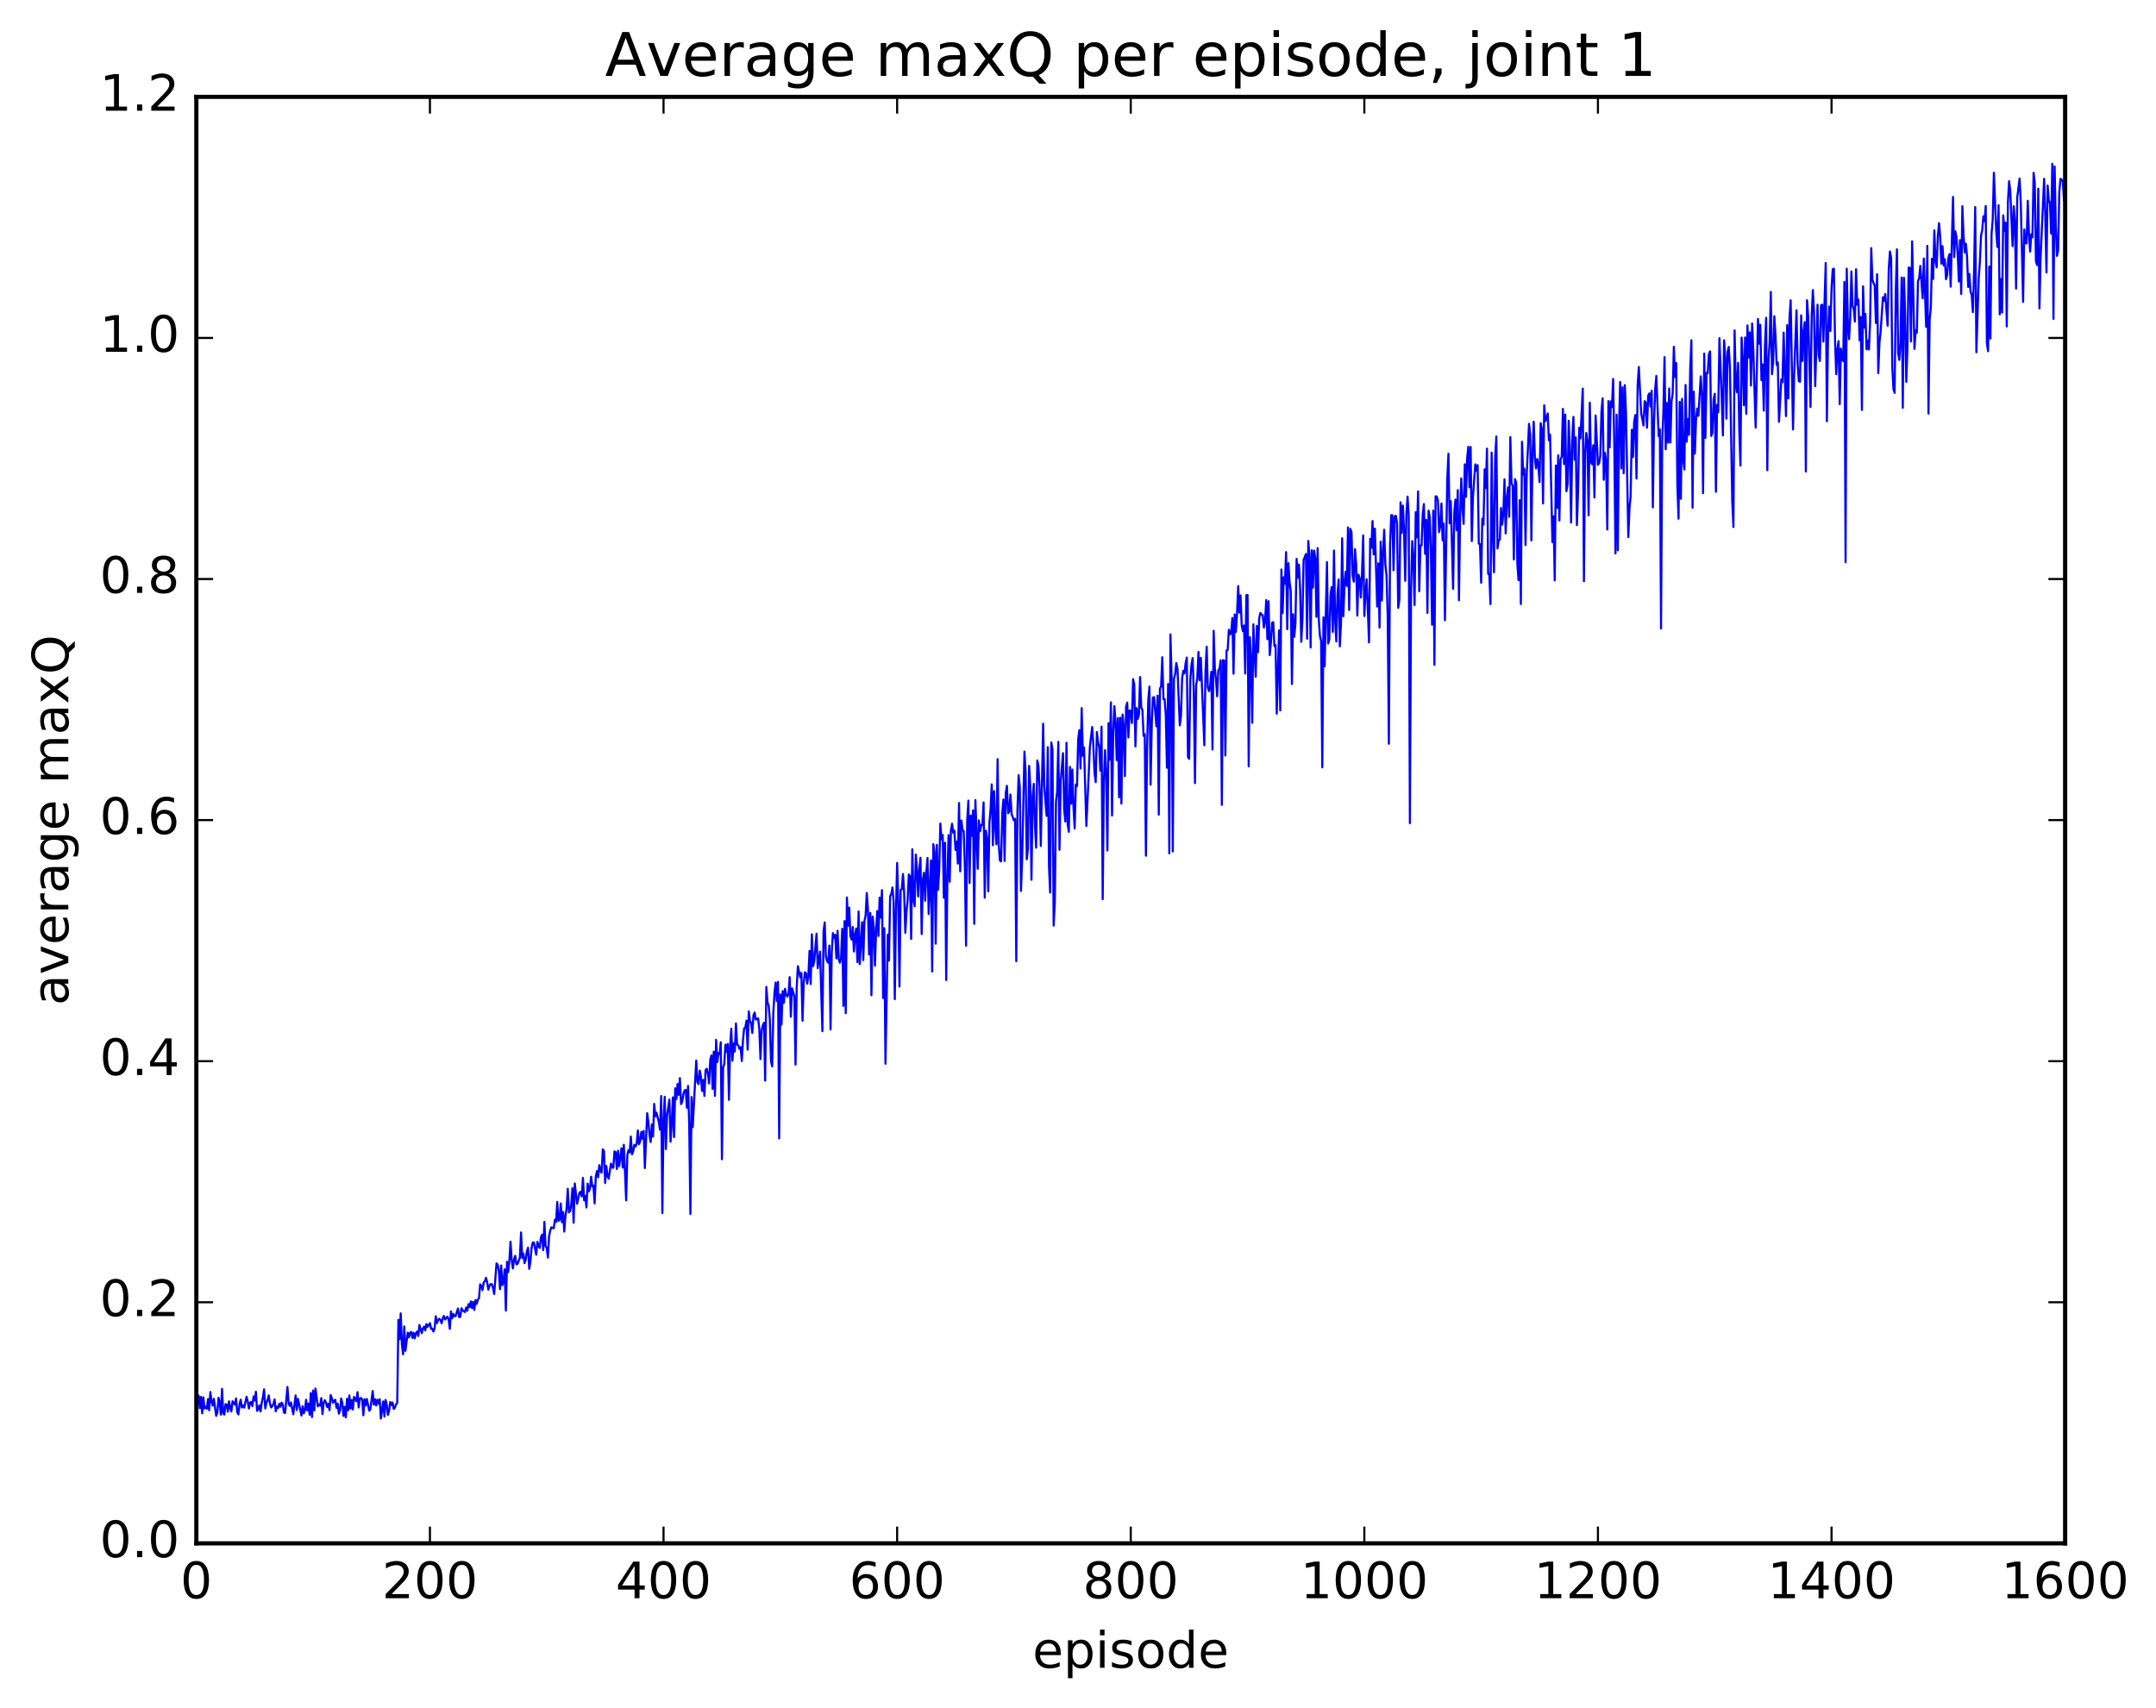 <?xml version="1.0" encoding="utf-8" standalone="no"?>
<!DOCTYPE svg PUBLIC "-//W3C//DTD SVG 1.1//EN"
  "http://www.w3.org/Graphics/SVG/1.1/DTD/svg11.dtd">
<!-- Created with matplotlib (http://matplotlib.org/) -->
<svg height="408pt" version="1.1" viewBox="0 0 515 408" width="515pt" xmlns="http://www.w3.org/2000/svg" xmlns:xlink="http://www.w3.org/1999/xlink">
 <defs>
  <style type="text/css">
*{stroke-linecap:butt;stroke-linejoin:round;stroke-miterlimit:100000;}
  </style>
 </defs>
 <g id="figure_1">
  <g id="patch_1">
   <path d="M 0 408.169 
L 515.768 408.169 
L 515.768 0 
L 0 0 
z
" style="fill:#ffffff;"/>
  </g>
  <g id="axes_1">
   <g id="patch_2">
    <path d="M 46.898 368.742 
L 493.298 368.742 
L 493.298 23.142 
L 46.898 23.142 
z
" style="fill:#ffffff;"/>
   </g>
   <g id="line2d_1">
    <path clip-path="url(#pb6bb9b3b5a)" d="M 46.898 336.006 
L 47.176 333.373 
L 47.456 333.452 
L 47.734 336.446 
L 48.014 333.756 
L 48.292 337.679 
L 48.572 333.855 
L 48.85 336.529 
L 49.13 336.102 
L 49.408 336.557 
L 49.688 334.263 
L 49.967 336.93 
L 50.245 332.582 
L 50.525 334.811 
L 50.803 335.826 
L 51.083 334.213 
L 51.641 338.275 
L 51.919 337.462 
L 52.199 333.955 
L 52.477 335.082 
L 52.757 338.004 
L 53.035 331.829 
L 53.315 337.713 
L 53.593 337.974 
L 53.873 335.489 
L 54.151 335.585 
L 54.431 337.277 
L 54.709 334.81 
L 54.989 336.386 
L 55.267 337.23 
L 55.547 334.796 
L 56.105 335.602 
L 56.383 334.14 
L 56.663 337.403 
L 56.941 337.942 
L 57.221 335.462 
L 57.499 334.41 
L 57.779 336.288 
L 58.057 335.795 
L 58.337 336.299 
L 58.895 333.716 
L 59.173 334.813 
L 59.453 336.521 
L 59.731 335.138 
L 60.011 334.952 
L 60.289 335.927 
L 60.569 333.644 
L 60.847 334.59 
L 61.127 332.504 
L 61.406 337.084 
L 61.684 336.787 
L 61.964 335.784 
L 62.242 337.221 
L 62.522 335.112 
L 62.8 333.881 
L 63.08 331.953 
L 63.358 336.494 
L 63.638 335.122 
L 63.916 334.506 
L 64.195 333.388 
L 64.475 335.303 
L 64.754 336.282 
L 65.032 335.977 
L 65.311 335.443 
L 65.591 334.345 
L 65.87 337.205 
L 66.148 336.056 
L 66.427 336.405 
L 66.707 335.395 
L 66.986 336.105 
L 67.264 335.124 
L 67.543 335.518 
L 67.823 337.482 
L 68.102 337.608 
L 68.659 331.389 
L 68.939 335.326 
L 69.218 335.898 
L 69.496 335.071 
L 70.055 337.905 
L 70.612 333.405 
L 70.891 336.882 
L 71.171 334.236 
L 72.007 338.203 
L 72.287 335.961 
L 72.566 337.661 
L 72.844 336.895 
L 73.124 334.437 
L 73.403 336.959 
L 73.681 335.35 
L 73.96 338.036 
L 74.24 332.846 
L 74.519 338.566 
L 74.797 332.227 
L 75.076 336.949 
L 75.356 331.762 
L 75.913 336.003 
L 76.192 335.568 
L 76.472 335.846 
L 76.751 334.054 
L 77.029 337.858 
L 77.308 335.162 
L 77.588 334.555 
L 77.867 335.106 
L 78.145 336.165 
L 78.424 335.413 
L 78.704 336.925 
L 78.983 333.322 
L 79.261 334.028 
L 79.54 335.151 
L 79.82 334.679 
L 80.099 334.453 
L 80.377 336.374 
L 80.656 335.367 
L 80.936 337.753 
L 81.215 336.99 
L 81.493 334.137 
L 81.772 335.247 
L 82.052 338.296 
L 82.331 336.138 
L 82.609 338.628 
L 82.888 334.201 
L 83.168 336.942 
L 83.447 333.402 
L 83.725 336.547 
L 84.004 334.483 
L 84.284 336.756 
L 84.562 333.764 
L 85.121 334.768 
L 85.4 332.621 
L 85.678 336.28 
L 85.957 334.14 
L 86.237 334.01 
L 86.516 334.381 
L 86.794 338.135 
L 87.073 334.297 
L 87.353 335.808 
L 87.632 334.259 
L 88.189 337.036 
L 88.469 336.703 
L 89.026 332.353 
L 89.305 335.589 
L 89.585 334.306 
L 89.864 335.804 
L 90.142 334.436 
L 90.421 335.36 
L 90.701 334.321 
L 90.98 338.931 
L 91.537 334.84 
L 91.817 338.434 
L 92.096 334.474 
L 92.374 335.546 
L 92.653 338.053 
L 92.933 337.079 
L 93.212 334.974 
L 93.49 335.72 
L 93.769 335.085 
L 94.049 336.629 
L 94.328 336.302 
L 94.606 335.509 
L 94.885 335.237 
L 95.165 315.344 
L 95.444 319.976 
L 95.722 313.788 
L 96.001 321.273 
L 96.281 323.569 
L 96.559 316.917 
L 96.838 322.745 
L 97.397 318.41 
L 97.675 319.512 
L 97.954 318.398 
L 98.234 318.236 
L 98.513 319.65 
L 98.791 318.438 
L 99.07 319.749 
L 99.35 318.529 
L 99.629 318.137 
L 99.907 319.19 
L 100.186 316.576 
L 100.745 318.521 
L 101.023 317.389 
L 101.302 316.958 
L 101.582 317.858 
L 101.861 316.345 
L 102.139 317.019 
L 102.698 316.127 
L 102.977 317.509 
L 103.255 317.43 
L 103.534 318.135 
L 103.814 317.365 
L 104.093 314.481 
L 104.371 316.115 
L 104.65 315.401 
L 104.93 315.086 
L 105.209 315.386 
L 105.487 316.159 
L 105.766 314.896 
L 106.046 314.42 
L 106.325 315.259 
L 106.882 314.583 
L 107.162 315.2 
L 107.441 317.497 
L 107.719 313.324 
L 107.999 314.975 
L 108.278 313.938 
L 108.556 314.468 
L 108.835 314.436 
L 109.394 312.631 
L 109.672 314.665 
L 109.951 314.617 
L 110.231 312.577 
L 110.51 313.075 
L 111.067 313.471 
L 111.347 312.392 
L 111.626 313.155 
L 111.904 311.599 
L 112.183 312.294 
L 112.463 310.936 
L 112.742 312.54 
L 113.02 311.032 
L 113.299 312.967 
L 113.579 310.621 
L 113.858 311.527 
L 114.136 310.561 
L 114.415 310.141 
L 114.695 306.855 
L 114.974 307.258 
L 115.252 308.228 
L 115.531 306.393 
L 115.811 306.141 
L 116.09 305.301 
L 116.368 306.327 
L 116.647 308.117 
L 116.927 307.185 
L 117.206 306.789 
L 117.484 306.838 
L 117.763 307.673 
L 118.043 309.166 
L 118.6 301.861 
L 118.879 302.146 
L 119.159 303.613 
L 119.438 308.025 
L 119.716 302.357 
L 119.996 307.058 
L 120.275 306.083 
L 120.553 303.277 
L 120.832 313.131 
L 121.112 301.479 
L 121.391 303.916 
L 121.669 301.159 
L 121.948 296.673 
L 122.228 301.102 
L 122.507 303.06 
L 122.785 300.927 
L 123.064 300.05 
L 123.344 302.049 
L 123.623 301.964 
L 124.18 300.521 
L 124.46 294.463 
L 124.739 300.517 
L 125.017 299.474 
L 125.296 301.788 
L 125.576 300.937 
L 125.855 298.989 
L 126.133 298.091 
L 126.412 303.161 
L 126.692 301.456 
L 126.971 298.167 
L 127.249 296.889 
L 127.528 296.849 
L 128.087 299.784 
L 128.365 296.705 
L 128.644 297.662 
L 128.923 298.168 
L 129.202 295.659 
L 129.482 295.003 
L 129.761 298.687 
L 130.04 291.935 
L 130.319 297.711 
L 130.597 298.169 
L 130.876 300.477 
L 131.155 295.346 
L 131.435 293.979 
L 131.714 293.239 
L 132.272 293.472 
L 132.55 291.422 
L 132.829 291.951 
L 133.108 287.175 
L 133.387 291.705 
L 133.667 291.447 
L 133.946 287.536 
L 134.225 292.009 
L 134.504 289.59 
L 134.782 294.25 
L 135.061 290.503 
L 135.34 288.771 
L 135.619 284.018 
L 135.899 289.646 
L 136.178 289.335 
L 136.457 287.703 
L 136.736 283.893 
L 137.014 292.139 
L 137.293 282.758 
L 137.851 287.605 
L 138.41 284.994 
L 138.689 284.744 
L 138.968 285.851 
L 139.246 281.423 
L 139.525 286.773 
L 139.804 285.714 
L 140.083 288.489 
L 140.363 282.793 
L 140.642 284.656 
L 140.921 283.996 
L 141.2 281.14 
L 141.478 283.413 
L 141.757 283.278 
L 142.036 287.512 
L 142.315 281.146 
L 142.595 279.804 
L 142.874 281.287 
L 143.153 278.4 
L 143.431 279.795 
L 143.71 280.157 
L 143.989 274.611 
L 144.268 274.998 
L 144.548 282.647 
L 144.827 278.567 
L 145.106 280.969 
L 145.385 281.629 
L 145.942 278.017 
L 146.221 278.96 
L 146.5 279.006 
L 146.78 275.094 
L 147.059 275.287 
L 147.338 279.302 
L 147.617 274.935 
L 147.895 278.629 
L 148.453 274.333 
L 148.732 278.968 
L 149.012 273.513 
L 149.57 286.777 
L 149.849 275.953 
L 150.127 274.792 
L 150.406 275.342 
L 150.685 271.553 
L 150.964 275.78 
L 151.244 275.1 
L 151.523 273.523 
L 151.802 273.926 
L 152.081 273.264 
L 152.359 270.09 
L 152.638 273.355 
L 152.917 272.67 
L 153.196 270.423 
L 153.476 272.056 
L 153.755 270.194 
L 154.034 279.076 
L 154.591 265.957 
L 154.87 268.004 
L 155.149 271.109 
L 155.429 272.85 
L 155.708 268.664 
L 155.987 271.56 
L 156.266 263.742 
L 156.544 266.714 
L 156.823 265.86 
L 157.381 268.129 
L 157.661 269.923 
L 157.94 261.864 
L 158.219 289.828 
L 158.498 267.641 
L 158.776 262.046 
L 159.055 274.539 
L 159.334 266.547 
L 159.893 262.714 
L 160.172 272.786 
L 160.451 268.522 
L 160.73 262.183 
L 161.008 271.667 
L 161.287 260.026 
L 161.566 262.576 
L 161.845 258.986 
L 162.125 261.586 
L 162.404 257.584 
L 162.683 263.795 
L 162.962 263.202 
L 163.24 261.455 
L 163.519 260.536 
L 163.798 260.393 
L 164.077 264.676 
L 164.357 259.445 
L 164.636 268.989 
L 164.915 290.026 
L 165.194 262.102 
L 165.472 269.28 
L 166.03 258.525 
L 166.31 253.389 
L 166.589 258.529 
L 166.868 259.007 
L 167.147 255.792 
L 167.425 257.227 
L 167.704 260.662 
L 167.983 258.031 
L 168.262 261.83 
L 168.542 255.636 
L 168.821 255.345 
L 169.1 256.579 
L 169.379 258.873 
L 169.657 253.227 
L 169.936 252.153 
L 170.215 260.152 
L 170.494 251.267 
L 170.774 261.823 
L 171.053 248.44 
L 171.332 253.762 
L 171.611 251.628 
L 171.889 251.847 
L 172.168 249.019 
L 172.447 276.965 
L 172.726 254.987 
L 173.006 254.207 
L 173.285 249.582 
L 173.564 251.315 
L 173.843 249.425 
L 174.121 262.775 
L 174.4 250.024 
L 174.679 245.777 
L 174.958 253.396 
L 175.238 249.305 
L 175.517 251.238 
L 175.796 244.529 
L 176.075 249.552 
L 176.353 249.777 
L 176.632 250.598 
L 176.911 250.185 
L 177.19 253.508 
L 177.47 248.611 
L 177.749 245.705 
L 178.028 245.597 
L 178.306 243.847 
L 178.585 250.8 
L 178.864 241.64 
L 179.143 243.945 
L 179.423 244.441 
L 179.702 246.795 
L 179.981 242.549 
L 180.26 241.908 
L 180.538 243.593 
L 181.096 243.302 
L 181.375 245.896 
L 181.655 253.048 
L 181.934 246.186 
L 182.213 244.965 
L 182.492 244.357 
L 182.77 258.173 
L 183.049 235.803 
L 183.328 239.461 
L 183.607 240.256 
L 183.887 243.524 
L 184.166 253.581 
L 184.445 254.781 
L 184.724 241.933 
L 185.002 237.209 
L 185.281 234.767 
L 185.56 239.184 
L 185.839 234.587 
L 186.119 271.979 
L 186.398 237.603 
L 186.677 244.783 
L 186.956 236.803 
L 187.234 239.599 
L 187.513 236.257 
L 187.792 237.621 
L 188.071 238.133 
L 188.351 237.537 
L 188.63 233.462 
L 188.909 242.917 
L 189.188 236.136 
L 189.745 238.016 
L 190.024 254.35 
L 190.304 235.999 
L 190.583 230.832 
L 191.141 233.494 
L 191.419 232.455 
L 191.698 243.876 
L 191.977 234.913 
L 192.256 232.307 
L 192.536 232.521 
L 192.815 235.016 
L 193.094 233.161 
L 193.373 227.185 
L 193.651 235.11 
L 193.93 223.236 
L 194.209 230.841 
L 194.488 229.701 
L 195.047 223.076 
L 195.326 231.33 
L 195.883 227.356 
L 196.441 246.37 
L 196.72 222.44 
L 197 220.385 
L 197.279 228.567 
L 197.558 229.597 
L 197.837 230.033 
L 198.115 225.916 
L 198.394 245.944 
L 198.673 227.534 
L 198.952 222.942 
L 199.232 224.148 
L 199.511 223.352 
L 199.79 228.973 
L 200.069 222.389 
L 200.347 229.084 
L 200.626 230.019 
L 200.905 228.851 
L 201.185 221.899 
L 201.464 240.336 
L 201.743 220.075 
L 202.022 242.077 
L 202.3 214.429 
L 202.579 221.158 
L 202.858 216.875 
L 203.137 223.636 
L 203.417 224.493 
L 203.696 221.484 
L 203.975 227.333 
L 204.254 223.288 
L 204.532 221.836 
L 204.811 229.873 
L 205.09 217.773 
L 205.369 230.343 
L 205.928 220.326 
L 206.207 229.39 
L 206.486 220.041 
L 206.764 218.773 
L 207.043 213.363 
L 207.322 217.342 
L 207.601 228.06 
L 207.881 218.132 
L 208.16 237.784 
L 208.439 219.002 
L 208.718 221.459 
L 208.996 230.717 
L 209.275 222.198 
L 209.554 217.673 
L 209.833 223.609 
L 210.113 214.459 
L 210.392 219.229 
L 210.671 212.675 
L 210.95 238.453 
L 211.228 221.773 
L 211.507 254.154 
L 212.065 223.308 
L 212.345 229.511 
L 212.624 214.102 
L 212.903 213.602 
L 213.181 212.047 
L 213.46 215.408 
L 213.739 238.722 
L 214.018 217.718 
L 214.298 206.178 
L 214.577 215.593 
L 214.856 235.708 
L 215.135 212.632 
L 215.413 212.464 
L 215.692 208.808 
L 215.971 213.23 
L 216.25 222.871 
L 216.53 217.855 
L 216.809 215.032 
L 217.088 208.922 
L 217.367 209.377 
L 217.645 224.351 
L 217.924 202.905 
L 218.203 214.935 
L 218.482 216.508 
L 218.762 204.168 
L 219.041 207.993 
L 219.32 214.166 
L 219.599 207.424 
L 219.877 204.936 
L 220.156 223.17 
L 220.435 210.335 
L 220.714 208.494 
L 220.994 215.191 
L 221.273 208.406 
L 221.552 204.986 
L 221.831 218.364 
L 222.388 205.558 
L 222.667 232.11 
L 222.946 201.693 
L 223.226 203.456 
L 223.505 225.468 
L 223.784 201.858 
L 224.062 212.609 
L 224.341 207.992 
L 224.62 196.757 
L 224.899 200.535 
L 225.179 199.499 
L 225.458 214.498 
L 225.737 201.353 
L 226.016 234.144 
L 226.294 210.44 
L 226.573 199.538 
L 226.852 210.65 
L 227.131 198.546 
L 227.411 196.813 
L 227.69 198.949 
L 227.969 198.44 
L 228.248 203.075 
L 228.526 201.068 
L 228.805 206.335 
L 229.084 191.857 
L 229.363 208.192 
L 229.643 196.063 
L 229.922 198.316 
L 230.201 198.583 
L 230.48 207.15 
L 230.758 225.945 
L 231.037 195.905 
L 231.316 191.28 
L 231.595 210.968 
L 231.875 194.874 
L 232.154 199.714 
L 232.433 193.585 
L 232.712 220.72 
L 232.99 191.149 
L 233.548 207.565 
L 233.827 196.004 
L 234.107 198.617 
L 234.386 197.109 
L 234.665 197.1 
L 234.944 191.724 
L 235.222 214.469 
L 235.501 198.456 
L 235.78 200.34 
L 236.06 212.943 
L 236.339 196.639 
L 236.618 193.191 
L 236.897 187.407 
L 237.175 201.947 
L 237.454 189.032 
L 237.733 197.47 
L 238.012 201.701 
L 238.292 181.373 
L 238.571 201.963 
L 238.85 205.602 
L 239.129 205.802 
L 239.407 194.373 
L 239.686 191.03 
L 239.965 205.699 
L 240.244 189.438 
L 240.524 187.749 
L 240.803 194.314 
L 241.082 193.818 
L 241.361 189.84 
L 241.639 194.482 
L 242.197 196.034 
L 242.476 195.629 
L 242.756 229.646 
L 243.035 193.619 
L 243.314 185.211 
L 243.593 188.094 
L 243.871 212.861 
L 244.15 205.578 
L 244.708 179.568 
L 244.988 184.555 
L 245.267 205.311 
L 245.546 202.716 
L 245.825 182.98 
L 246.103 187.93 
L 246.382 210.193 
L 246.661 190.349 
L 246.94 187.267 
L 247.22 197.35 
L 247.499 202.533 
L 247.778 181.689 
L 248.056 182.986 
L 248.335 188.302 
L 248.614 202.101 
L 249.173 172.914 
L 249.452 187.905 
L 250.01 194.933 
L 250.288 178.517 
L 250.567 207.022 
L 250.846 213.246 
L 251.125 177.388 
L 251.405 179.155 
L 251.684 221.155 
L 251.963 215.513 
L 252.242 191.494 
L 252.52 189.192 
L 252.799 177.247 
L 253.078 203.028 
L 253.357 186.788 
L 253.916 179.957 
L 254.195 193.345 
L 254.474 196.286 
L 254.752 177.472 
L 255.031 196.908 
L 255.31 198.745 
L 255.589 183.235 
L 255.869 192.018 
L 256.147 183.866 
L 256.426 192.994 
L 256.705 197.915 
L 256.985 187.437 
L 257.264 187.827 
L 257.543 176.663 
L 257.822 174.454 
L 258.101 183.601 
L 258.38 169.181 
L 258.659 180.573 
L 258.938 178.585 
L 259.495 197.329 
L 260.053 185.124 
L 260.332 178.435 
L 260.89 173.704 
L 261.17 178.184 
L 261.449 184.667 
L 261.728 186.867 
L 262.007 174.896 
L 262.286 177.422 
L 262.565 178.455 
L 262.844 184.165 
L 263.123 173.618 
L 263.401 214.846 
L 263.68 186.817 
L 263.959 179.217 
L 264.238 185.317 
L 264.517 203.193 
L 264.796 172.779 
L 265.075 181.523 
L 265.354 167.809 
L 265.634 194.835 
L 265.913 174.96 
L 266.192 168.712 
L 266.471 172.604 
L 266.75 181.617 
L 267.029 171.573 
L 267.308 190.503 
L 267.587 171.465 
L 267.865 191.977 
L 268.144 170.718 
L 268.423 173.445 
L 268.702 185.414 
L 268.981 168.856 
L 269.26 167.868 
L 269.539 176.18 
L 269.818 169.748 
L 270.098 169.834 
L 270.377 172.741 
L 270.656 162.275 
L 270.935 163.525 
L 271.214 178.324 
L 271.493 169.188 
L 271.772 171.764 
L 272.05 170.689 
L 272.329 161.753 
L 272.608 169.029 
L 272.887 169.594 
L 273.166 175.823 
L 273.445 175.433 
L 273.724 204.449 
L 274.003 178.582 
L 274.283 167.386 
L 274.562 164.041 
L 274.841 187.478 
L 275.12 173.054 
L 275.399 166.668 
L 275.678 166.549 
L 276.236 173.528 
L 276.514 166.215 
L 276.793 194.632 
L 277.072 164.537 
L 277.351 164.019 
L 277.63 157.033 
L 277.909 167.017 
L 278.188 167.025 
L 278.467 170.7 
L 278.747 183.434 
L 279.026 163.428 
L 279.305 203.88 
L 279.584 151.578 
L 279.863 161.998 
L 280.142 203.417 
L 280.421 162.122 
L 280.7 161.12 
L 280.978 158.411 
L 281.257 159.734 
L 281.815 173.316 
L 282.094 171.026 
L 282.373 162.035 
L 282.652 160.274 
L 282.932 160.891 
L 283.211 158.447 
L 283.49 157.103 
L 283.769 180.85 
L 284.048 181.305 
L 284.327 162.29 
L 284.606 158.8 
L 284.885 157.238 
L 285.163 165.575 
L 285.442 187.103 
L 285.721 163.636 
L 286 162.081 
L 286.279 155.761 
L 286.558 162.529 
L 286.837 157.178 
L 287.675 178.061 
L 287.954 160.526 
L 288.233 154.509 
L 288.512 164.27 
L 288.791 165.125 
L 289.07 163.935 
L 289.349 160.507 
L 289.627 179.067 
L 289.906 150.707 
L 290.185 159.71 
L 290.464 162.412 
L 290.743 166.365 
L 291.022 160.144 
L 291.301 159.786 
L 291.58 157.756 
L 291.86 192.302 
L 292.139 157.726 
L 292.418 157.793 
L 292.697 180.497 
L 292.976 155.454 
L 293.255 155.265 
L 293.534 150.461 
L 293.812 151.595 
L 294.091 151.159 
L 294.37 147.653 
L 294.649 160.963 
L 294.928 146.806 
L 295.207 150.984 
L 295.486 146.595 
L 295.765 140.029 
L 296.045 146.364 
L 296.324 142.262 
L 296.603 149.368 
L 296.882 150.786 
L 297.161 149.44 
L 297.44 160.931 
L 297.719 142.174 
L 297.998 142.164 
L 298.276 183.079 
L 298.555 152.236 
L 298.834 157.442 
L 299.113 172.701 
L 299.392 149.155 
L 299.95 161.695 
L 300.229 149.543 
L 300.509 155.804 
L 300.788 147.688 
L 301.067 146.432 
L 301.346 146.85 
L 301.625 146.97 
L 301.904 149.938 
L 302.183 148.401 
L 302.462 143.36 
L 302.74 152.713 
L 303.019 143.649 
L 303.298 156.523 
L 303.577 153.526 
L 303.856 148.793 
L 304.135 148.647 
L 304.414 154.355 
L 304.693 154.144 
L 304.973 170.515 
L 305.531 150.599 
L 305.81 169.73 
L 306.089 136.069 
L 306.368 146.468 
L 306.647 137.929 
L 306.925 139.476 
L 307.204 131.906 
L 307.483 150.33 
L 307.762 134.547 
L 308.041 139.096 
L 308.32 141.187 
L 308.599 163.426 
L 308.878 146.759 
L 309.158 152.143 
L 309.437 148.991 
L 309.716 133.529 
L 309.995 138.014 
L 310.274 134.889 
L 310.553 140.578 
L 310.832 153.336 
L 311.111 147.939 
L 311.389 133.804 
L 311.947 132.36 
L 312.226 152.607 
L 312.505 129.241 
L 312.784 132.738 
L 313.063 154.695 
L 313.342 131.468 
L 313.622 140.383 
L 313.901 131.551 
L 314.18 133.405 
L 314.459 147.369 
L 314.738 130.951 
L 315.017 148.036 
L 315.296 151.987 
L 315.575 153.146 
L 315.853 183.332 
L 316.132 147.487 
L 316.411 159.186 
L 316.969 134.296 
L 317.248 153.747 
L 317.527 152.77 
L 317.807 142.231 
L 318.086 140.258 
L 318.365 150.956 
L 318.644 131.541 
L 318.923 148.259 
L 319.202 153.26 
L 319.481 142.012 
L 319.76 138.451 
L 320.038 154.421 
L 320.317 149.103 
L 320.596 128.606 
L 320.875 147.241 
L 321.154 139.767 
L 321.433 136.608 
L 321.712 139.994 
L 321.991 126.015 
L 322.271 145.737 
L 322.55 126.368 
L 322.829 127.124 
L 323.108 137.526 
L 323.387 138.974 
L 323.666 131.2 
L 323.945 134.816 
L 324.224 147.064 
L 324.502 137.311 
L 324.781 138.25 
L 325.06 142.751 
L 325.339 137.052 
L 325.618 127.925 
L 325.897 147.182 
L 326.176 141.627 
L 326.455 138.399 
L 327.014 153.476 
L 327.293 128.747 
L 327.572 130.881 
L 327.851 124.488 
L 328.13 132.464 
L 328.409 126.301 
L 328.966 144.916 
L 329.245 134.589 
L 329.524 149.931 
L 329.803 129.394 
L 330.082 143.46 
L 330.361 131.907 
L 330.64 126.574 
L 330.92 134.881 
L 331.199 137.486 
L 331.478 147.134 
L 331.757 177.69 
L 332.036 130.399 
L 332.315 123.086 
L 332.594 123.106 
L 332.873 136.239 
L 333.151 123.377 
L 333.43 123.233 
L 333.709 124.97 
L 333.988 145.234 
L 334.267 143.323 
L 334.546 120.016 
L 334.825 127.343 
L 335.104 120.802 
L 335.384 126.762 
L 335.663 138.78 
L 335.942 122.787 
L 336.221 118.647 
L 336.5 123.437 
L 336.779 196.675 
L 337.058 140.672 
L 337.337 129.288 
L 337.615 133.617 
L 337.894 144.555 
L 338.173 122.372 
L 338.452 128.387 
L 338.731 117.399 
L 339.01 141.252 
L 339.289 130.322 
L 339.568 130.34 
L 339.848 122.767 
L 340.127 120.424 
L 340.406 132.327 
L 340.685 124.216 
L 340.964 146.423 
L 341.243 122.008 
L 341.522 123.465 
L 341.8 132.117 
L 342.079 149.256 
L 342.358 122.012 
L 342.637 158.836 
L 342.916 118.591 
L 343.195 118.605 
L 343.474 119.63 
L 343.753 127.127 
L 344.033 125.686 
L 344.312 120.3 
L 344.591 129.088 
L 344.87 125.089 
L 345.149 148.182 
L 345.707 114.487 
L 345.986 108.393 
L 346.264 125.042 
L 346.543 119.737 
L 347.101 140.701 
L 347.38 122.464 
L 347.659 119.359 
L 347.938 126.667 
L 348.217 117.098 
L 348.497 143.415 
L 348.776 123.489 
L 349.055 114.287 
L 349.334 121.109 
L 349.613 125.167 
L 349.892 110.937 
L 350.171 118.709 
L 350.45 109.537 
L 350.728 106.771 
L 351.007 116.425 
L 351.286 106.788 
L 351.565 129.278 
L 351.844 118.617 
L 352.402 110.946 
L 352.682 112.482 
L 352.961 111.121 
L 353.24 129.877 
L 353.519 130.005 
L 353.798 139.223 
L 354.077 123.906 
L 354.356 125.365 
L 354.635 112.132 
L 354.913 116.616 
L 355.192 107.185 
L 355.471 137.104 
L 355.75 137.125 
L 356.029 144.331 
L 356.308 108.147 
L 356.587 126.948 
L 356.866 136.722 
L 357.146 109.219 
L 357.425 104.284 
L 357.704 131.025 
L 357.983 129.1 
L 358.262 128.944 
L 358.541 121.386 
L 358.82 125.337 
L 359.099 122.842 
L 359.377 114.52 
L 359.656 127.442 
L 359.935 119.131 
L 360.214 116.449 
L 360.493 123.478 
L 360.772 104.442 
L 361.051 115.443 
L 361.33 116.07 
L 361.61 133.667 
L 361.889 114.473 
L 362.168 115.327 
L 362.447 134.635 
L 362.726 138.617 
L 363.005 119.504 
L 363.284 144.316 
L 363.562 105.552 
L 363.841 113.416 
L 364.12 111.989 
L 364.399 130.213 
L 364.678 113.554 
L 365.236 101.259 
L 365.515 103.914 
L 365.795 129.108 
L 366.074 108.515 
L 366.353 100.756 
L 366.632 109.441 
L 366.911 111.917 
L 367.19 109.656 
L 367.469 111.241 
L 367.748 115.186 
L 368.026 101.106 
L 368.305 102.556 
L 368.584 120.272 
L 368.863 96.826 
L 369.142 100.611 
L 369.421 100.046 
L 369.7 98.789 
L 369.979 105.185 
L 370.259 103.83 
L 370.817 129.524 
L 371.096 123.358 
L 371.375 138.657 
L 371.654 111.213 
L 371.933 121.353 
L 372.212 108.782 
L 372.49 124.347 
L 372.769 109.837 
L 373.048 109.042 
L 373.327 97.697 
L 373.606 110.861 
L 373.885 99.044 
L 374.164 117.372 
L 374.443 115.718 
L 374.723 100.546 
L 375.002 108.139 
L 375.281 124.839 
L 375.56 104.849 
L 375.839 99.605 
L 376.118 109.824 
L 376.397 104.515 
L 376.675 125.457 
L 376.954 117.073 
L 377.233 102.173 
L 377.512 104.728 
L 378.07 92.851 
L 378.349 138.86 
L 378.628 108.338 
L 378.908 103.456 
L 379.187 105.611 
L 379.466 123.112 
L 379.745 96.207 
L 380.024 110.456 
L 380.303 110.903 
L 380.582 106.402 
L 380.861 118.851 
L 381.139 99.262 
L 381.697 111.035 
L 381.976 110.681 
L 382.255 108.965 
L 382.534 98.451 
L 382.813 95.165 
L 383.092 114.637 
L 383.372 108.182 
L 383.651 110.431 
L 383.93 126.514 
L 384.209 95.839 
L 384.488 106.889 
L 384.767 95.898 
L 385.046 97.248 
L 385.325 90.544 
L 385.603 106.056 
L 385.882 132.22 
L 386.161 99.093 
L 386.44 131.473 
L 386.719 102.871 
L 386.998 91.263 
L 387.277 111.916 
L 387.557 92.531 
L 387.836 113.078 
L 388.115 92.01 
L 388.394 98.535 
L 388.952 128.312 
L 389.231 121.462 
L 389.51 118.596 
L 389.788 102.687 
L 390.067 109.189 
L 390.346 100.816 
L 390.625 99.167 
L 390.904 114.336 
L 391.183 92.093 
L 391.462 87.672 
L 392.021 98.655 
L 392.579 101.652 
L 392.858 95.841 
L 393.137 96.221 
L 393.416 102.189 
L 393.695 94.545 
L 393.974 93.982 
L 394.252 97.119 
L 394.531 93.343 
L 394.81 121.23 
L 395.089 101.099 
L 395.368 92.954 
L 395.647 89.818 
L 396.205 104.226 
L 396.485 102.574 
L 396.764 150.169 
L 397.043 105.394 
L 397.322 98.662 
L 397.601 85.328 
L 397.88 107.344 
L 398.159 96.277 
L 398.438 105.749 
L 398.716 92.82 
L 398.995 105.718 
L 399.274 95.862 
L 399.553 93.948 
L 399.832 82.852 
L 400.111 90.075 
L 400.39 86.729 
L 400.67 115.921 
L 400.949 123.931 
L 401.228 96.004 
L 401.507 119.158 
L 401.786 95.312 
L 402.065 109.817 
L 402.344 112.169 
L 402.623 91.969 
L 402.901 105.528 
L 403.18 100.129 
L 403.459 103.866 
L 403.738 88.065 
L 404.017 81.301 
L 404.296 121.294 
L 404.575 93.574 
L 404.854 108.37 
L 405.134 100.171 
L 405.413 97.62 
L 405.692 99.343 
L 406.25 89.929 
L 406.529 94.467 
L 406.808 117.818 
L 407.087 84.471 
L 407.365 104.61 
L 407.644 89.08 
L 407.923 89.195 
L 408.202 84.597 
L 408.481 83.946 
L 408.76 104.156 
L 409.039 103.377 
L 409.318 95.466 
L 409.598 94.087 
L 409.877 117.49 
L 410.156 96.74 
L 410.435 98.46 
L 410.714 80.798 
L 411.272 95.324 
L 411.55 104.044 
L 411.829 81.297 
L 412.108 85.314 
L 412.387 100.018 
L 412.666 84.118 
L 412.945 82.897 
L 413.224 87.793 
L 413.783 119.838 
L 414.062 125.912 
L 414.341 78.934 
L 414.62 91.65 
L 414.899 93.697 
L 415.178 86.698 
L 415.457 102.613 
L 415.736 111.21 
L 416.014 80.66 
L 416.293 85.946 
L 416.572 96.829 
L 416.851 80.63 
L 417.13 98.866 
L 417.409 77.762 
L 417.688 85.402 
L 417.967 79.421 
L 418.247 92.116 
L 418.526 77.294 
L 418.805 83.614 
L 419.363 102.153 
L 419.921 76.199 
L 420.2 82.125 
L 420.478 77.606 
L 420.757 90.83 
L 421.036 87.073 
L 421.315 98.104 
L 421.594 82.667 
L 421.873 75.935 
L 422.152 112.339 
L 422.432 86.149 
L 422.711 81.716 
L 422.99 69.743 
L 423.269 89.403 
L 423.548 86.495 
L 423.827 75.545 
L 424.106 80.172 
L 424.385 87.207 
L 424.663 86.589 
L 424.942 100.778 
L 425.5 90.664 
L 425.779 91.299 
L 426.058 79.473 
L 426.616 99.415 
L 426.896 77.696 
L 427.175 95.16 
L 427.454 75.933 
L 427.733 71.747 
L 428.291 102.607 
L 428.57 89.44 
L 429.127 74.13 
L 429.406 87.125 
L 429.685 91.068 
L 429.964 91.205 
L 430.243 75.345 
L 430.522 86.251 
L 430.801 79.445 
L 431.08 76.965 
L 431.36 112.651 
L 431.639 71.727 
L 431.918 75.652 
L 432.476 97.235 
L 432.755 75.639 
L 433.034 69.292 
L 433.312 74.558 
L 433.591 92.258 
L 434.149 72.801 
L 434.428 84.778 
L 434.707 86.235 
L 434.986 72.947 
L 435.265 72.787 
L 435.545 81.607 
L 436.103 62.84 
L 436.382 100.64 
L 436.661 79.682 
L 436.94 73.234 
L 437.219 79.11 
L 437.498 68.762 
L 437.776 64.33 
L 438.055 64.184 
L 438.334 81.497 
L 438.613 89.388 
L 438.892 83.48 
L 439.171 81.502 
L 439.45 96.554 
L 439.729 83.299 
L 440.009 85.574 
L 440.288 86.281 
L 440.567 67.339 
L 440.846 134.337 
L 441.125 64.198 
L 441.404 77.357 
L 441.683 81.039 
L 441.962 75.811 
L 442.24 64.849 
L 442.519 73.157 
L 442.798 73.816 
L 443.077 76.83 
L 443.356 64.328 
L 443.635 72.808 
L 443.914 71.594 
L 444.193 81.29 
L 444.473 75.734 
L 444.752 97.949 
L 445.031 68.396 
L 445.31 78.288 
L 445.589 75.002 
L 445.868 83.455 
L 446.147 81.391 
L 446.425 83.493 
L 446.704 77.084 
L 446.983 59.279 
L 447.262 66.922 
L 447.82 68.275 
L 448.099 77.185 
L 448.378 65.506 
L 448.658 89.139 
L 448.937 81.902 
L 449.216 79.293 
L 449.774 71.018 
L 450.053 71.855 
L 450.332 70.249 
L 450.889 77.821 
L 451.168 64.178 
L 451.447 60.079 
L 451.726 61.561 
L 452.005 87.668 
L 452.284 92.931 
L 452.563 93.865 
L 452.842 69.451 
L 453.122 59.576 
L 453.401 84.308 
L 453.68 85.983 
L 453.959 81.867 
L 454.238 66.3 
L 454.517 97.432 
L 454.796 66.361 
L 455.075 74.639 
L 455.353 91.216 
L 455.632 82.729 
L 455.911 63.931 
L 456.19 63.98 
L 456.469 81.581 
L 456.748 57.67 
L 457.307 83.364 
L 457.586 78.917 
L 457.865 79.498 
L 458.144 67.149 
L 458.423 66.467 
L 458.702 63.536 
L 459.26 71.268 
L 459.538 61.768 
L 460.096 78.085 
L 460.375 58.737 
L 460.654 98.809 
L 460.933 76.354 
L 461.212 73.52 
L 461.491 61.814 
L 461.771 66.638 
L 462.05 55.041 
L 462.329 62.264 
L 462.608 63.876 
L 462.887 56.513 
L 463.166 53.304 
L 463.445 56.445 
L 463.724 62.998 
L 464.002 58.807 
L 464.281 63.42 
L 464.56 61.937 
L 464.839 66.699 
L 465.118 65.692 
L 465.397 61.716 
L 465.676 60.721 
L 465.955 68.504 
L 466.514 47.049 
L 466.793 61.418 
L 467.072 55.286 
L 467.351 56.708 
L 467.63 60.731 
L 467.909 67.251 
L 468.188 57.362 
L 468.466 70.227 
L 468.745 49.261 
L 469.024 56.16 
L 469.303 60.271 
L 469.582 58.225 
L 469.861 61.224 
L 470.14 68.559 
L 470.42 65.46 
L 470.699 69.685 
L 470.978 70.469 
L 471.257 74.569 
L 471.536 64.99 
L 471.815 49.465 
L 472.094 84.148 
L 472.651 66.489 
L 472.93 62.61 
L 473.209 56.281 
L 473.488 54.997 
L 473.767 51.685 
L 474.046 52.823 
L 474.325 49.212 
L 474.604 81.973 
L 474.884 83.906 
L 475.163 63.701 
L 475.442 80.871 
L 475.721 55.835 
L 476 52.44 
L 476.279 41.272 
L 476.837 55.169 
L 477.115 59.021 
L 477.394 49.038 
L 477.673 75.104 
L 477.952 66.671 
L 478.231 74.67 
L 478.51 51.46 
L 478.789 55.151 
L 479.068 53.195 
L 479.348 77.993 
L 479.627 48.392 
L 479.906 43.291 
L 480.185 45.539 
L 480.743 58.8 
L 481.022 49.266 
L 481.3 53.299 
L 481.579 68.922 
L 481.858 47.149 
L 482.416 42.653 
L 482.695 48.244 
L 483.253 72.119 
L 483.533 54.827 
L 483.812 58.112 
L 484.091 58.136 
L 484.37 47.976 
L 484.649 55.752 
L 484.928 60.108 
L 485.207 55.981 
L 485.486 56.681 
L 485.764 41.284 
L 486.043 43.688 
L 486.322 62.435 
L 486.601 63.327 
L 486.88 45.078 
L 487.159 73.69 
L 487.438 61.369 
L 488.276 42.721 
L 488.555 51.515 
L 488.834 65.074 
L 489.113 44.325 
L 489.392 47.78 
L 489.671 48.629 
L 489.95 55.795 
L 490.228 39.121 
L 490.507 76.188 
L 490.786 39.77 
L 491.065 53.832 
L 491.344 61.128 
L 491.623 59.875 
L 491.902 45.886 
L 492.182 42.73 
L 492.461 42.906 
L 492.74 43.408 
L 493.019 47.76 
L 493.019 47.76 
" style="fill:none;stroke:#0000ff;stroke-linecap:square;stroke-width:0.5;"/>
   </g>
   <g id="patch_3">
    <path d="M 46.898 368.742 
L 46.898 23.142 
" style="fill:none;stroke:#000000;stroke-linecap:square;stroke-linejoin:miter;"/>
   </g>
   <g id="patch_4">
    <path d="M 493.298 368.742 
L 493.298 23.142 
" style="fill:none;stroke:#000000;stroke-linecap:square;stroke-linejoin:miter;"/>
   </g>
   <g id="patch_5">
    <path d="M 46.898 368.742 
L 493.298 368.742 
" style="fill:none;stroke:#000000;stroke-linecap:square;stroke-linejoin:miter;"/>
   </g>
   <g id="patch_6">
    <path d="M 46.898 23.142 
L 493.298 23.142 
" style="fill:none;stroke:#000000;stroke-linecap:square;stroke-linejoin:miter;"/>
   </g>
   <g id="matplotlib.axis_1">
    <g id="xtick_1">
     <g id="line2d_2">
      <defs>
       <path d="M 0 0 
L 0 -4 
" id="mdf751719fb" style="stroke:#000000;stroke-width:0.5;"/>
      </defs>
      <g>
       <use style="stroke:#000000;stroke-width:0.5;" x="46.898" xlink:href="#mdf751719fb" y="368.742"/>
      </g>
     </g>
     <g id="line2d_3">
      <defs>
       <path d="M 0 0 
L 0 4 
" id="m2e37ea81b2" style="stroke:#000000;stroke-width:0.5;"/>
      </defs>
      <g>
       <use style="stroke:#000000;stroke-width:0.5;" x="46.898" xlink:href="#m2e37ea81b2" y="23.142"/>
      </g>
     </g>
     <g id="text_1">
      <!-- 0 -->
      <defs>
       <path d="M 31.781 66.406 
Q 24.172 66.406 20.328 58.906 
Q 16.5 51.422 16.5 36.375 
Q 16.5 21.391 20.328 13.891 
Q 24.172 6.391 31.781 6.391 
Q 39.453 6.391 43.281 13.891 
Q 47.125 21.391 47.125 36.375 
Q 47.125 51.422 43.281 58.906 
Q 39.453 66.406 31.781 66.406 
M 31.781 74.219 
Q 44.047 74.219 50.516 64.516 
Q 56.984 54.828 56.984 36.375 
Q 56.984 17.969 50.516 8.266 
Q 44.047 -1.422 31.781 -1.422 
Q 19.531 -1.422 13.062 8.266 
Q 6.594 17.969 6.594 36.375 
Q 6.594 54.828 13.062 64.516 
Q 19.531 74.219 31.781 74.219 
" id="BitstreamVeraSans-Roman-30"/>
      </defs>
      <g transform="translate(43.08 381.86)scale(0.12 -0.12)">
       <use xlink:href="#BitstreamVeraSans-Roman-30"/>
      </g>
     </g>
    </g>
    <g id="xtick_2">
     <g id="line2d_4">
      <g>
       <use style="stroke:#000000;stroke-width:0.5;" x="102.698" xlink:href="#mdf751719fb" y="368.742"/>
      </g>
     </g>
     <g id="line2d_5">
      <g>
       <use style="stroke:#000000;stroke-width:0.5;" x="102.698" xlink:href="#m2e37ea81b2" y="23.142"/>
      </g>
     </g>
     <g id="text_2">
      <!-- 200 -->
      <defs>
       <path d="M 19.188 8.297 
L 53.609 8.297 
L 53.609 0 
L 7.328 0 
L 7.328 8.297 
Q 12.938 14.109 22.625 23.891 
Q 32.328 33.688 34.812 36.531 
Q 39.547 41.844 41.422 45.531 
Q 43.312 49.219 43.312 52.781 
Q 43.312 58.594 39.234 62.25 
Q 35.156 65.922 28.609 65.922 
Q 23.969 65.922 18.812 64.312 
Q 13.672 62.703 7.812 59.422 
L 7.812 69.391 
Q 13.766 71.781 18.938 73 
Q 24.125 74.219 28.422 74.219 
Q 39.75 74.219 46.484 68.547 
Q 53.219 62.891 53.219 53.422 
Q 53.219 48.922 51.531 44.891 
Q 49.859 40.875 45.406 35.406 
Q 44.188 33.984 37.641 27.219 
Q 31.109 20.453 19.188 8.297 
" id="BitstreamVeraSans-Roman-32"/>
      </defs>
      <g transform="translate(91.245 381.86)scale(0.12 -0.12)">
       <use xlink:href="#BitstreamVeraSans-Roman-32"/>
       <use x="63.623" xlink:href="#BitstreamVeraSans-Roman-30"/>
       <use x="127.246" xlink:href="#BitstreamVeraSans-Roman-30"/>
      </g>
     </g>
    </g>
    <g id="xtick_3">
     <g id="line2d_6">
      <g>
       <use style="stroke:#000000;stroke-width:0.5;" x="158.498" xlink:href="#mdf751719fb" y="368.742"/>
      </g>
     </g>
     <g id="line2d_7">
      <g>
       <use style="stroke:#000000;stroke-width:0.5;" x="158.498" xlink:href="#m2e37ea81b2" y="23.142"/>
      </g>
     </g>
     <g id="text_3">
      <!-- 400 -->
      <defs>
       <path d="M 37.797 64.312 
L 12.891 25.391 
L 37.797 25.391 
z
M 35.203 72.906 
L 47.609 72.906 
L 47.609 25.391 
L 58.016 25.391 
L 58.016 17.188 
L 47.609 17.188 
L 47.609 0 
L 37.797 0 
L 37.797 17.188 
L 4.891 17.188 
L 4.891 26.703 
z
" id="BitstreamVeraSans-Roman-34"/>
      </defs>
      <g transform="translate(147.045 381.86)scale(0.12 -0.12)">
       <use xlink:href="#BitstreamVeraSans-Roman-34"/>
       <use x="63.623" xlink:href="#BitstreamVeraSans-Roman-30"/>
       <use x="127.246" xlink:href="#BitstreamVeraSans-Roman-30"/>
      </g>
     </g>
    </g>
    <g id="xtick_4">
     <g id="line2d_8">
      <g>
       <use style="stroke:#000000;stroke-width:0.5;" x="214.298" xlink:href="#mdf751719fb" y="368.742"/>
      </g>
     </g>
     <g id="line2d_9">
      <g>
       <use style="stroke:#000000;stroke-width:0.5;" x="214.298" xlink:href="#m2e37ea81b2" y="23.142"/>
      </g>
     </g>
     <g id="text_4">
      <!-- 600 -->
      <defs>
       <path d="M 33.016 40.375 
Q 26.375 40.375 22.484 35.828 
Q 18.609 31.297 18.609 23.391 
Q 18.609 15.531 22.484 10.953 
Q 26.375 6.391 33.016 6.391 
Q 39.656 6.391 43.531 10.953 
Q 47.406 15.531 47.406 23.391 
Q 47.406 31.297 43.531 35.828 
Q 39.656 40.375 33.016 40.375 
M 52.594 71.297 
L 52.594 62.312 
Q 48.875 64.062 45.094 64.984 
Q 41.312 65.922 37.594 65.922 
Q 27.828 65.922 22.672 59.328 
Q 17.531 52.734 16.797 39.406 
Q 19.672 43.656 24.016 45.922 
Q 28.375 48.188 33.594 48.188 
Q 44.578 48.188 50.953 41.516 
Q 57.328 34.859 57.328 23.391 
Q 57.328 12.156 50.688 5.359 
Q 44.047 -1.422 33.016 -1.422 
Q 20.359 -1.422 13.672 8.266 
Q 6.984 17.969 6.984 36.375 
Q 6.984 53.656 15.188 63.938 
Q 23.391 74.219 37.203 74.219 
Q 40.922 74.219 44.703 73.484 
Q 48.484 72.75 52.594 71.297 
" id="BitstreamVeraSans-Roman-36"/>
      </defs>
      <g transform="translate(202.845 381.86)scale(0.12 -0.12)">
       <use xlink:href="#BitstreamVeraSans-Roman-36"/>
       <use x="63.623" xlink:href="#BitstreamVeraSans-Roman-30"/>
       <use x="127.246" xlink:href="#BitstreamVeraSans-Roman-30"/>
      </g>
     </g>
    </g>
    <g id="xtick_5">
     <g id="line2d_10">
      <g>
       <use style="stroke:#000000;stroke-width:0.5;" x="270.098" xlink:href="#mdf751719fb" y="368.742"/>
      </g>
     </g>
     <g id="line2d_11">
      <g>
       <use style="stroke:#000000;stroke-width:0.5;" x="270.098" xlink:href="#m2e37ea81b2" y="23.142"/>
      </g>
     </g>
     <g id="text_5">
      <!-- 800 -->
      <defs>
       <path d="M 31.781 34.625 
Q 24.75 34.625 20.719 30.859 
Q 16.703 27.094 16.703 20.516 
Q 16.703 13.922 20.719 10.156 
Q 24.75 6.391 31.781 6.391 
Q 38.812 6.391 42.859 10.172 
Q 46.922 13.969 46.922 20.516 
Q 46.922 27.094 42.891 30.859 
Q 38.875 34.625 31.781 34.625 
M 21.922 38.812 
Q 15.578 40.375 12.031 44.719 
Q 8.5 49.078 8.5 55.328 
Q 8.5 64.062 14.719 69.141 
Q 20.953 74.219 31.781 74.219 
Q 42.672 74.219 48.875 69.141 
Q 55.078 64.062 55.078 55.328 
Q 55.078 49.078 51.531 44.719 
Q 48 40.375 41.703 38.812 
Q 48.828 37.156 52.797 32.312 
Q 56.781 27.484 56.781 20.516 
Q 56.781 9.906 50.312 4.234 
Q 43.844 -1.422 31.781 -1.422 
Q 19.734 -1.422 13.25 4.234 
Q 6.781 9.906 6.781 20.516 
Q 6.781 27.484 10.781 32.312 
Q 14.797 37.156 21.922 38.812 
M 18.312 54.391 
Q 18.312 48.734 21.844 45.562 
Q 25.391 42.391 31.781 42.391 
Q 38.141 42.391 41.719 45.562 
Q 45.312 48.734 45.312 54.391 
Q 45.312 60.062 41.719 63.234 
Q 38.141 66.406 31.781 66.406 
Q 25.391 66.406 21.844 63.234 
Q 18.312 60.062 18.312 54.391 
" id="BitstreamVeraSans-Roman-38"/>
      </defs>
      <g transform="translate(258.645 381.86)scale(0.12 -0.12)">
       <use xlink:href="#BitstreamVeraSans-Roman-38"/>
       <use x="63.623" xlink:href="#BitstreamVeraSans-Roman-30"/>
       <use x="127.246" xlink:href="#BitstreamVeraSans-Roman-30"/>
      </g>
     </g>
    </g>
    <g id="xtick_6">
     <g id="line2d_12">
      <g>
       <use style="stroke:#000000;stroke-width:0.5;" x="325.897" xlink:href="#mdf751719fb" y="368.742"/>
      </g>
     </g>
     <g id="line2d_13">
      <g>
       <use style="stroke:#000000;stroke-width:0.5;" x="325.897" xlink:href="#m2e37ea81b2" y="23.142"/>
      </g>
     </g>
     <g id="text_6">
      <!-- 1000 -->
      <defs>
       <path d="M 12.406 8.297 
L 28.516 8.297 
L 28.516 63.922 
L 10.984 60.406 
L 10.984 69.391 
L 28.422 72.906 
L 38.281 72.906 
L 38.281 8.297 
L 54.391 8.297 
L 54.391 0 
L 12.406 0 
z
" id="BitstreamVeraSans-Roman-31"/>
      </defs>
      <g transform="translate(310.627 381.86)scale(0.12 -0.12)">
       <use xlink:href="#BitstreamVeraSans-Roman-31"/>
       <use x="63.623" xlink:href="#BitstreamVeraSans-Roman-30"/>
       <use x="127.246" xlink:href="#BitstreamVeraSans-Roman-30"/>
       <use x="190.869" xlink:href="#BitstreamVeraSans-Roman-30"/>
      </g>
     </g>
    </g>
    <g id="xtick_7">
     <g id="line2d_14">
      <g>
       <use style="stroke:#000000;stroke-width:0.5;" x="381.697" xlink:href="#mdf751719fb" y="368.742"/>
      </g>
     </g>
     <g id="line2d_15">
      <g>
       <use style="stroke:#000000;stroke-width:0.5;" x="381.697" xlink:href="#m2e37ea81b2" y="23.142"/>
      </g>
     </g>
     <g id="text_7">
      <!-- 1200 -->
      <g transform="translate(366.428 381.86)scale(0.12 -0.12)">
       <use xlink:href="#BitstreamVeraSans-Roman-31"/>
       <use x="63.623" xlink:href="#BitstreamVeraSans-Roman-32"/>
       <use x="127.246" xlink:href="#BitstreamVeraSans-Roman-30"/>
       <use x="190.869" xlink:href="#BitstreamVeraSans-Roman-30"/>
      </g>
     </g>
    </g>
    <g id="xtick_8">
     <g id="line2d_16">
      <g>
       <use style="stroke:#000000;stroke-width:0.5;" x="437.498" xlink:href="#mdf751719fb" y="368.742"/>
      </g>
     </g>
     <g id="line2d_17">
      <g>
       <use style="stroke:#000000;stroke-width:0.5;" x="437.498" xlink:href="#m2e37ea81b2" y="23.142"/>
      </g>
     </g>
     <g id="text_8">
      <!-- 1400 -->
      <g transform="translate(422.228 381.86)scale(0.12 -0.12)">
       <use xlink:href="#BitstreamVeraSans-Roman-31"/>
       <use x="63.623" xlink:href="#BitstreamVeraSans-Roman-34"/>
       <use x="127.246" xlink:href="#BitstreamVeraSans-Roman-30"/>
       <use x="190.869" xlink:href="#BitstreamVeraSans-Roman-30"/>
      </g>
     </g>
    </g>
    <g id="xtick_9">
     <g id="line2d_18">
      <g>
       <use style="stroke:#000000;stroke-width:0.5;" x="493.298" xlink:href="#mdf751719fb" y="368.742"/>
      </g>
     </g>
     <g id="line2d_19">
      <g>
       <use style="stroke:#000000;stroke-width:0.5;" x="493.298" xlink:href="#m2e37ea81b2" y="23.142"/>
      </g>
     </g>
     <g id="text_9">
      <!-- 1600 -->
      <g transform="translate(478.027 381.86)scale(0.12 -0.12)">
       <use xlink:href="#BitstreamVeraSans-Roman-31"/>
       <use x="63.623" xlink:href="#BitstreamVeraSans-Roman-36"/>
       <use x="127.246" xlink:href="#BitstreamVeraSans-Roman-30"/>
       <use x="190.869" xlink:href="#BitstreamVeraSans-Roman-30"/>
      </g>
     </g>
    </g>
    <g id="text_10">
     <!-- episode -->
     <defs>
      <path d="M 56.203 29.594 
L 56.203 25.203 
L 14.891 25.203 
Q 15.484 15.922 20.484 11.062 
Q 25.484 6.203 34.422 6.203 
Q 39.594 6.203 44.453 7.469 
Q 49.312 8.734 54.109 11.281 
L 54.109 2.781 
Q 49.266 0.734 44.188 -0.344 
Q 39.109 -1.422 33.891 -1.422 
Q 20.797 -1.422 13.156 6.188 
Q 5.516 13.812 5.516 26.812 
Q 5.516 40.234 12.766 48.109 
Q 20.016 56 32.328 56 
Q 43.359 56 49.781 48.891 
Q 56.203 41.797 56.203 29.594 
M 47.219 32.234 
Q 47.125 39.594 43.094 43.984 
Q 39.062 48.391 32.422 48.391 
Q 24.906 48.391 20.391 44.141 
Q 15.875 39.891 15.188 32.172 
z
" id="BitstreamVeraSans-Roman-65"/>
      <path d="M 18.109 8.203 
L 18.109 -20.797 
L 9.078 -20.797 
L 9.078 54.688 
L 18.109 54.688 
L 18.109 46.391 
Q 20.953 51.266 25.266 53.625 
Q 29.594 56 35.594 56 
Q 45.562 56 51.781 48.094 
Q 58.016 40.188 58.016 27.297 
Q 58.016 14.406 51.781 6.484 
Q 45.562 -1.422 35.594 -1.422 
Q 29.594 -1.422 25.266 0.953 
Q 20.953 3.328 18.109 8.203 
M 48.688 27.297 
Q 48.688 37.203 44.609 42.844 
Q 40.531 48.484 33.406 48.484 
Q 26.266 48.484 22.188 42.844 
Q 18.109 37.203 18.109 27.297 
Q 18.109 17.391 22.188 11.75 
Q 26.266 6.109 33.406 6.109 
Q 40.531 6.109 44.609 11.75 
Q 48.688 17.391 48.688 27.297 
" id="BitstreamVeraSans-Roman-70"/>
      <path d="M 45.406 46.391 
L 45.406 75.984 
L 54.391 75.984 
L 54.391 0 
L 45.406 0 
L 45.406 8.203 
Q 42.578 3.328 38.25 0.953 
Q 33.938 -1.422 27.875 -1.422 
Q 17.969 -1.422 11.734 6.484 
Q 5.516 14.406 5.516 27.297 
Q 5.516 40.188 11.734 48.094 
Q 17.969 56 27.875 56 
Q 33.938 56 38.25 53.625 
Q 42.578 51.266 45.406 46.391 
M 14.797 27.297 
Q 14.797 17.391 18.875 11.75 
Q 22.953 6.109 30.078 6.109 
Q 37.203 6.109 41.297 11.75 
Q 45.406 17.391 45.406 27.297 
Q 45.406 37.203 41.297 42.844 
Q 37.203 48.484 30.078 48.484 
Q 22.953 48.484 18.875 42.844 
Q 14.797 37.203 14.797 27.297 
" id="BitstreamVeraSans-Roman-64"/>
      <path d="M 9.422 54.688 
L 18.406 54.688 
L 18.406 0 
L 9.422 0 
z
M 9.422 75.984 
L 18.406 75.984 
L 18.406 64.594 
L 9.422 64.594 
z
" id="BitstreamVeraSans-Roman-69"/>
      <path d="M 30.609 48.391 
Q 23.391 48.391 19.188 42.75 
Q 14.984 37.109 14.984 27.297 
Q 14.984 17.484 19.156 11.844 
Q 23.344 6.203 30.609 6.203 
Q 37.797 6.203 41.984 11.859 
Q 46.188 17.531 46.188 27.297 
Q 46.188 37.016 41.984 42.703 
Q 37.797 48.391 30.609 48.391 
M 30.609 56 
Q 42.328 56 49.016 48.375 
Q 55.719 40.766 55.719 27.297 
Q 55.719 13.875 49.016 6.219 
Q 42.328 -1.422 30.609 -1.422 
Q 18.844 -1.422 12.172 6.219 
Q 5.516 13.875 5.516 27.297 
Q 5.516 40.766 12.172 48.375 
Q 18.844 56 30.609 56 
" id="BitstreamVeraSans-Roman-6f"/>
      <path d="M 44.281 53.078 
L 44.281 44.578 
Q 40.484 46.531 36.375 47.5 
Q 32.281 48.484 27.875 48.484 
Q 21.188 48.484 17.844 46.438 
Q 14.5 44.391 14.5 40.281 
Q 14.5 37.156 16.891 35.375 
Q 19.281 33.594 26.516 31.984 
L 29.594 31.297 
Q 39.156 29.25 43.188 25.516 
Q 47.219 21.781 47.219 15.094 
Q 47.219 7.469 41.188 3.016 
Q 35.156 -1.422 24.609 -1.422 
Q 20.219 -1.422 15.453 -0.562 
Q 10.688 0.297 5.422 2 
L 5.422 11.281 
Q 10.406 8.688 15.234 7.391 
Q 20.062 6.109 24.812 6.109 
Q 31.156 6.109 34.562 8.281 
Q 37.984 10.453 37.984 14.406 
Q 37.984 18.062 35.516 20.016 
Q 33.062 21.969 24.703 23.781 
L 21.578 24.516 
Q 13.234 26.266 9.516 29.906 
Q 5.812 33.547 5.812 39.891 
Q 5.812 47.609 11.281 51.797 
Q 16.75 56 26.812 56 
Q 31.781 56 36.172 55.266 
Q 40.578 54.547 44.281 53.078 
" id="BitstreamVeraSans-Roman-73"/>
     </defs>
     <g transform="translate(246.632 398.474)scale(0.12 -0.12)">
      <use xlink:href="#BitstreamVeraSans-Roman-65"/>
      <use x="61.523" xlink:href="#BitstreamVeraSans-Roman-70"/>
      <use x="125.0" xlink:href="#BitstreamVeraSans-Roman-69"/>
      <use x="152.783" xlink:href="#BitstreamVeraSans-Roman-73"/>
      <use x="204.883" xlink:href="#BitstreamVeraSans-Roman-6f"/>
      <use x="266.064" xlink:href="#BitstreamVeraSans-Roman-64"/>
      <use x="329.541" xlink:href="#BitstreamVeraSans-Roman-65"/>
     </g>
    </g>
   </g>
   <g id="matplotlib.axis_2">
    <g id="ytick_1">
     <g id="line2d_20">
      <defs>
       <path d="M 0 0 
L 4 0 
" id="m815756b713" style="stroke:#000000;stroke-width:0.5;"/>
      </defs>
      <g>
       <use style="stroke:#000000;stroke-width:0.5;" x="46.898" xlink:href="#m815756b713" y="368.742"/>
      </g>
     </g>
     <g id="line2d_21">
      <defs>
       <path d="M 0 0 
L -4 0 
" id="m710e0cd62e" style="stroke:#000000;stroke-width:0.5;"/>
      </defs>
      <g>
       <use style="stroke:#000000;stroke-width:0.5;" x="493.298" xlink:href="#m710e0cd62e" y="368.742"/>
      </g>
     </g>
     <g id="text_11">
      <!-- 0.0 -->
      <defs>
       <path d="M 10.688 12.406 
L 21 12.406 
L 21 0 
L 10.688 0 
z
" id="BitstreamVeraSans-Roman-2e"/>
      </defs>
      <g transform="translate(23.814 372.053)scale(0.12 -0.12)">
       <use xlink:href="#BitstreamVeraSans-Roman-30"/>
       <use x="63.623" xlink:href="#BitstreamVeraSans-Roman-2e"/>
       <use x="95.41" xlink:href="#BitstreamVeraSans-Roman-30"/>
      </g>
     </g>
    </g>
    <g id="ytick_2">
     <g id="line2d_22">
      <g>
       <use style="stroke:#000000;stroke-width:0.5;" x="46.898" xlink:href="#m815756b713" y="311.142"/>
      </g>
     </g>
     <g id="line2d_23">
      <g>
       <use style="stroke:#000000;stroke-width:0.5;" x="493.298" xlink:href="#m710e0cd62e" y="311.142"/>
      </g>
     </g>
     <g id="text_12">
      <!-- 0.2 -->
      <g transform="translate(23.814 314.453)scale(0.12 -0.12)">
       <use xlink:href="#BitstreamVeraSans-Roman-30"/>
       <use x="63.623" xlink:href="#BitstreamVeraSans-Roman-2e"/>
       <use x="95.41" xlink:href="#BitstreamVeraSans-Roman-32"/>
      </g>
     </g>
    </g>
    <g id="ytick_3">
     <g id="line2d_24">
      <g>
       <use style="stroke:#000000;stroke-width:0.5;" x="46.898" xlink:href="#m815756b713" y="253.542"/>
      </g>
     </g>
     <g id="line2d_25">
      <g>
       <use style="stroke:#000000;stroke-width:0.5;" x="493.298" xlink:href="#m710e0cd62e" y="253.542"/>
      </g>
     </g>
     <g id="text_13">
      <!-- 0.4 -->
      <g transform="translate(23.814 256.853)scale(0.12 -0.12)">
       <use xlink:href="#BitstreamVeraSans-Roman-30"/>
       <use x="63.623" xlink:href="#BitstreamVeraSans-Roman-2e"/>
       <use x="95.41" xlink:href="#BitstreamVeraSans-Roman-34"/>
      </g>
     </g>
    </g>
    <g id="ytick_4">
     <g id="line2d_26">
      <g>
       <use style="stroke:#000000;stroke-width:0.5;" x="46.898" xlink:href="#m815756b713" y="195.942"/>
      </g>
     </g>
     <g id="line2d_27">
      <g>
       <use style="stroke:#000000;stroke-width:0.5;" x="493.298" xlink:href="#m710e0cd62e" y="195.942"/>
      </g>
     </g>
     <g id="text_14">
      <!-- 0.6 -->
      <g transform="translate(23.814 199.253)scale(0.12 -0.12)">
       <use xlink:href="#BitstreamVeraSans-Roman-30"/>
       <use x="63.623" xlink:href="#BitstreamVeraSans-Roman-2e"/>
       <use x="95.41" xlink:href="#BitstreamVeraSans-Roman-36"/>
      </g>
     </g>
    </g>
    <g id="ytick_5">
     <g id="line2d_28">
      <g>
       <use style="stroke:#000000;stroke-width:0.5;" x="46.898" xlink:href="#m815756b713" y="138.342"/>
      </g>
     </g>
     <g id="line2d_29">
      <g>
       <use style="stroke:#000000;stroke-width:0.5;" x="493.298" xlink:href="#m710e0cd62e" y="138.342"/>
      </g>
     </g>
     <g id="text_15">
      <!-- 0.8 -->
      <g transform="translate(23.814 141.653)scale(0.12 -0.12)">
       <use xlink:href="#BitstreamVeraSans-Roman-30"/>
       <use x="63.623" xlink:href="#BitstreamVeraSans-Roman-2e"/>
       <use x="95.41" xlink:href="#BitstreamVeraSans-Roman-38"/>
      </g>
     </g>
    </g>
    <g id="ytick_6">
     <g id="line2d_30">
      <g>
       <use style="stroke:#000000;stroke-width:0.5;" x="46.898" xlink:href="#m815756b713" y="80.742"/>
      </g>
     </g>
     <g id="line2d_31">
      <g>
       <use style="stroke:#000000;stroke-width:0.5;" x="493.298" xlink:href="#m710e0cd62e" y="80.742"/>
      </g>
     </g>
     <g id="text_16">
      <!-- 1.0 -->
      <g transform="translate(23.814 84.053)scale(0.12 -0.12)">
       <use xlink:href="#BitstreamVeraSans-Roman-31"/>
       <use x="63.623" xlink:href="#BitstreamVeraSans-Roman-2e"/>
       <use x="95.41" xlink:href="#BitstreamVeraSans-Roman-30"/>
      </g>
     </g>
    </g>
    <g id="ytick_7">
     <g id="line2d_32">
      <g>
       <use style="stroke:#000000;stroke-width:0.5;" x="46.898" xlink:href="#m815756b713" y="23.142"/>
      </g>
     </g>
     <g id="line2d_33">
      <g>
       <use style="stroke:#000000;stroke-width:0.5;" x="493.298" xlink:href="#m710e0cd62e" y="23.142"/>
      </g>
     </g>
     <g id="text_17">
      <!-- 1.2 -->
      <g transform="translate(23.814 26.453)scale(0.12 -0.12)">
       <use xlink:href="#BitstreamVeraSans-Roman-31"/>
       <use x="63.623" xlink:href="#BitstreamVeraSans-Roman-2e"/>
       <use x="95.41" xlink:href="#BitstreamVeraSans-Roman-32"/>
      </g>
     </g>
    </g>
    <g id="text_18">
     <!-- average maxQ -->
     <defs>
      <path d="M 41.109 46.297 
Q 39.594 47.172 37.812 47.578 
Q 36.031 48 33.891 48 
Q 26.266 48 22.188 43.047 
Q 18.109 38.094 18.109 28.812 
L 18.109 0 
L 9.078 0 
L 9.078 54.688 
L 18.109 54.688 
L 18.109 46.188 
Q 20.953 51.172 25.484 53.578 
Q 30.031 56 36.531 56 
Q 37.453 56 38.578 55.875 
Q 39.703 55.766 41.062 55.516 
z
" id="BitstreamVeraSans-Roman-72"/>
      <path d="M 54.891 54.688 
L 35.109 28.078 
L 55.906 0 
L 45.312 0 
L 29.391 21.484 
L 13.484 0 
L 2.875 0 
L 24.125 28.609 
L 4.688 54.688 
L 15.281 54.688 
L 29.781 35.203 
L 44.281 54.688 
z
" id="BitstreamVeraSans-Roman-78"/>
      <path d="M 39.406 66.219 
Q 28.656 66.219 22.328 58.203 
Q 16.016 50.203 16.016 36.375 
Q 16.016 22.609 22.328 14.594 
Q 28.656 6.594 39.406 6.594 
Q 50.141 6.594 56.422 14.594 
Q 62.703 22.609 62.703 36.375 
Q 62.703 50.203 56.422 58.203 
Q 50.141 66.219 39.406 66.219 
M 53.219 1.312 
L 66.219 -12.891 
L 54.297 -12.891 
L 43.5 -1.219 
Q 41.891 -1.312 41.031 -1.359 
Q 40.188 -1.422 39.406 -1.422 
Q 24.031 -1.422 14.812 8.859 
Q 5.609 19.141 5.609 36.375 
Q 5.609 53.656 14.812 63.938 
Q 24.031 74.219 39.406 74.219 
Q 54.734 74.219 63.906 63.938 
Q 73.094 53.656 73.094 36.375 
Q 73.094 23.688 67.984 14.641 
Q 62.891 5.609 53.219 1.312 
" id="BitstreamVeraSans-Roman-51"/>
      <path id="BitstreamVeraSans-Roman-20"/>
      <path d="M 2.984 54.688 
L 12.5 54.688 
L 29.594 8.797 
L 46.688 54.688 
L 56.203 54.688 
L 35.688 0 
L 23.484 0 
z
" id="BitstreamVeraSans-Roman-76"/>
      <path d="M 34.281 27.484 
Q 23.391 27.484 19.188 25 
Q 14.984 22.516 14.984 16.5 
Q 14.984 11.719 18.141 8.906 
Q 21.297 6.109 26.703 6.109 
Q 34.188 6.109 38.703 11.406 
Q 43.219 16.703 43.219 25.484 
L 43.219 27.484 
z
M 52.203 31.203 
L 52.203 0 
L 43.219 0 
L 43.219 8.297 
Q 40.141 3.328 35.547 0.953 
Q 30.953 -1.422 24.312 -1.422 
Q 15.922 -1.422 10.953 3.297 
Q 6 8.016 6 15.922 
Q 6 25.141 12.172 29.828 
Q 18.359 34.516 30.609 34.516 
L 43.219 34.516 
L 43.219 35.406 
Q 43.219 41.609 39.141 45 
Q 35.062 48.391 27.688 48.391 
Q 23 48.391 18.547 47.266 
Q 14.109 46.141 10.016 43.891 
L 10.016 52.203 
Q 14.938 54.109 19.578 55.047 
Q 24.219 56 28.609 56 
Q 40.484 56 46.344 49.844 
Q 52.203 43.703 52.203 31.203 
" id="BitstreamVeraSans-Roman-61"/>
      <path d="M 45.406 27.984 
Q 45.406 37.75 41.375 43.109 
Q 37.359 48.484 30.078 48.484 
Q 22.859 48.484 18.828 43.109 
Q 14.797 37.75 14.797 27.984 
Q 14.797 18.266 18.828 12.891 
Q 22.859 7.516 30.078 7.516 
Q 37.359 7.516 41.375 12.891 
Q 45.406 18.266 45.406 27.984 
M 54.391 6.781 
Q 54.391 -7.172 48.188 -13.984 
Q 42 -20.797 29.203 -20.797 
Q 24.469 -20.797 20.266 -20.094 
Q 16.062 -19.391 12.109 -17.922 
L 12.109 -9.188 
Q 16.062 -11.328 19.922 -12.344 
Q 23.781 -13.375 27.781 -13.375 
Q 36.625 -13.375 41.016 -8.766 
Q 45.406 -4.156 45.406 5.172 
L 45.406 9.625 
Q 42.625 4.781 38.281 2.391 
Q 33.938 0 27.875 0 
Q 17.828 0 11.672 7.656 
Q 5.516 15.328 5.516 27.984 
Q 5.516 40.672 11.672 48.328 
Q 17.828 56 27.875 56 
Q 33.938 56 38.281 53.609 
Q 42.625 51.219 45.406 46.391 
L 45.406 54.688 
L 54.391 54.688 
z
" id="BitstreamVeraSans-Roman-67"/>
      <path d="M 52 44.188 
Q 55.375 50.25 60.062 53.125 
Q 64.75 56 71.094 56 
Q 79.641 56 84.281 50.016 
Q 88.922 44.047 88.922 33.016 
L 88.922 0 
L 79.891 0 
L 79.891 32.719 
Q 79.891 40.578 77.094 44.375 
Q 74.312 48.188 68.609 48.188 
Q 61.625 48.188 57.562 43.547 
Q 53.516 38.922 53.516 30.906 
L 53.516 0 
L 44.484 0 
L 44.484 32.719 
Q 44.484 40.625 41.703 44.406 
Q 38.922 48.188 33.109 48.188 
Q 26.219 48.188 22.156 43.531 
Q 18.109 38.875 18.109 30.906 
L 18.109 0 
L 9.078 0 
L 9.078 54.688 
L 18.109 54.688 
L 18.109 46.188 
Q 21.188 51.219 25.484 53.609 
Q 29.781 56 35.688 56 
Q 41.656 56 45.828 52.969 
Q 50 49.953 52 44.188 
" id="BitstreamVeraSans-Roman-6d"/>
     </defs>
     <g transform="translate(16.318 240.209)rotate(-90.0)scale(0.12 -0.12)">
      <use xlink:href="#BitstreamVeraSans-Roman-61"/>
      <use x="61.279" xlink:href="#BitstreamVeraSans-Roman-76"/>
      <use x="120.459" xlink:href="#BitstreamVeraSans-Roman-65"/>
      <use x="181.982" xlink:href="#BitstreamVeraSans-Roman-72"/>
      <use x="223.096" xlink:href="#BitstreamVeraSans-Roman-61"/>
      <use x="284.375" xlink:href="#BitstreamVeraSans-Roman-67"/>
      <use x="347.852" xlink:href="#BitstreamVeraSans-Roman-65"/>
      <use x="409.375" xlink:href="#BitstreamVeraSans-Roman-20"/>
      <use x="441.162" xlink:href="#BitstreamVeraSans-Roman-6d"/>
      <use x="538.574" xlink:href="#BitstreamVeraSans-Roman-61"/>
      <use x="599.854" xlink:href="#BitstreamVeraSans-Roman-78"/>
      <use x="659.033" xlink:href="#BitstreamVeraSans-Roman-51"/>
     </g>
    </g>
   </g>
   <g id="text_19">
    <!-- Average maxQ per episode, joint 1 -->
    <defs>
     <path d="M 34.188 63.188 
L 20.797 26.906 
L 47.609 26.906 
z
M 28.609 72.906 
L 39.797 72.906 
L 67.578 0 
L 57.328 0 
L 50.688 18.703 
L 17.828 18.703 
L 11.188 0 
L 0.781 0 
z
" id="BitstreamVeraSans-Roman-41"/>
     <path d="M 18.312 70.219 
L 18.312 54.688 
L 36.812 54.688 
L 36.812 47.703 
L 18.312 47.703 
L 18.312 18.016 
Q 18.312 11.328 20.141 9.422 
Q 21.969 7.516 27.594 7.516 
L 36.812 7.516 
L 36.812 0 
L 27.594 0 
Q 17.188 0 13.234 3.875 
Q 9.281 7.766 9.281 18.016 
L 9.281 47.703 
L 2.688 47.703 
L 2.688 54.688 
L 9.281 54.688 
L 9.281 70.219 
z
" id="BitstreamVeraSans-Roman-74"/>
     <path d="M 11.719 12.406 
L 22.016 12.406 
L 22.016 4 
L 14.016 -11.625 
L 7.719 -11.625 
L 11.719 4 
z
" id="BitstreamVeraSans-Roman-2c"/>
     <path d="M 54.891 33.016 
L 54.891 0 
L 45.906 0 
L 45.906 32.719 
Q 45.906 40.484 42.875 44.328 
Q 39.844 48.188 33.797 48.188 
Q 26.516 48.188 22.312 43.547 
Q 18.109 38.922 18.109 30.906 
L 18.109 0 
L 9.078 0 
L 9.078 54.688 
L 18.109 54.688 
L 18.109 46.188 
Q 21.344 51.125 25.703 53.562 
Q 30.078 56 35.797 56 
Q 45.219 56 50.047 50.172 
Q 54.891 44.344 54.891 33.016 
" id="BitstreamVeraSans-Roman-6e"/>
     <path d="M 9.422 54.688 
L 18.406 54.688 
L 18.406 -0.984 
Q 18.406 -11.422 14.422 -16.109 
Q 10.453 -20.797 1.609 -20.797 
L -1.812 -20.797 
L -1.812 -13.188 
L 0.594 -13.188 
Q 5.719 -13.188 7.562 -10.812 
Q 9.422 -8.453 9.422 -0.984 
z
M 9.422 75.984 
L 18.406 75.984 
L 18.406 64.594 
L 9.422 64.594 
z
" id="BitstreamVeraSans-Roman-6a"/>
    </defs>
    <g transform="translate(144.536 18.142)scale(0.144 -0.144)">
     <use xlink:href="#BitstreamVeraSans-Roman-41"/>
     <use x="68.33" xlink:href="#BitstreamVeraSans-Roman-76"/>
     <use x="127.51" xlink:href="#BitstreamVeraSans-Roman-65"/>
     <use x="189.033" xlink:href="#BitstreamVeraSans-Roman-72"/>
     <use x="230.146" xlink:href="#BitstreamVeraSans-Roman-61"/>
     <use x="291.426" xlink:href="#BitstreamVeraSans-Roman-67"/>
     <use x="354.902" xlink:href="#BitstreamVeraSans-Roman-65"/>
     <use x="416.426" xlink:href="#BitstreamVeraSans-Roman-20"/>
     <use x="448.213" xlink:href="#BitstreamVeraSans-Roman-6d"/>
     <use x="545.625" xlink:href="#BitstreamVeraSans-Roman-61"/>
     <use x="606.904" xlink:href="#BitstreamVeraSans-Roman-78"/>
     <use x="666.084" xlink:href="#BitstreamVeraSans-Roman-51"/>
     <use x="744.795" xlink:href="#BitstreamVeraSans-Roman-20"/>
     <use x="776.582" xlink:href="#BitstreamVeraSans-Roman-70"/>
     <use x="840.059" xlink:href="#BitstreamVeraSans-Roman-65"/>
     <use x="901.582" xlink:href="#BitstreamVeraSans-Roman-72"/>
     <use x="942.695" xlink:href="#BitstreamVeraSans-Roman-20"/>
     <use x="974.482" xlink:href="#BitstreamVeraSans-Roman-65"/>
     <use x="1036.006" xlink:href="#BitstreamVeraSans-Roman-70"/>
     <use x="1099.482" xlink:href="#BitstreamVeraSans-Roman-69"/>
     <use x="1127.266" xlink:href="#BitstreamVeraSans-Roman-73"/>
     <use x="1179.365" xlink:href="#BitstreamVeraSans-Roman-6f"/>
     <use x="1240.547" xlink:href="#BitstreamVeraSans-Roman-64"/>
     <use x="1304.023" xlink:href="#BitstreamVeraSans-Roman-65"/>
     <use x="1365.547" xlink:href="#BitstreamVeraSans-Roman-2c"/>
     <use x="1397.334" xlink:href="#BitstreamVeraSans-Roman-20"/>
     <use x="1429.121" xlink:href="#BitstreamVeraSans-Roman-6a"/>
     <use x="1456.904" xlink:href="#BitstreamVeraSans-Roman-6f"/>
     <use x="1518.086" xlink:href="#BitstreamVeraSans-Roman-69"/>
     <use x="1545.869" xlink:href="#BitstreamVeraSans-Roman-6e"/>
     <use x="1609.248" xlink:href="#BitstreamVeraSans-Roman-74"/>
     <use x="1648.457" xlink:href="#BitstreamVeraSans-Roman-20"/>
     <use x="1680.244" xlink:href="#BitstreamVeraSans-Roman-31"/>
    </g>
   </g>
  </g>
 </g>
 <defs>
  <clipPath id="pb6bb9b3b5a">
   <rect height="345.6" width="446.4" x="46.898" y="23.142"/>
  </clipPath>
 </defs>
</svg>
